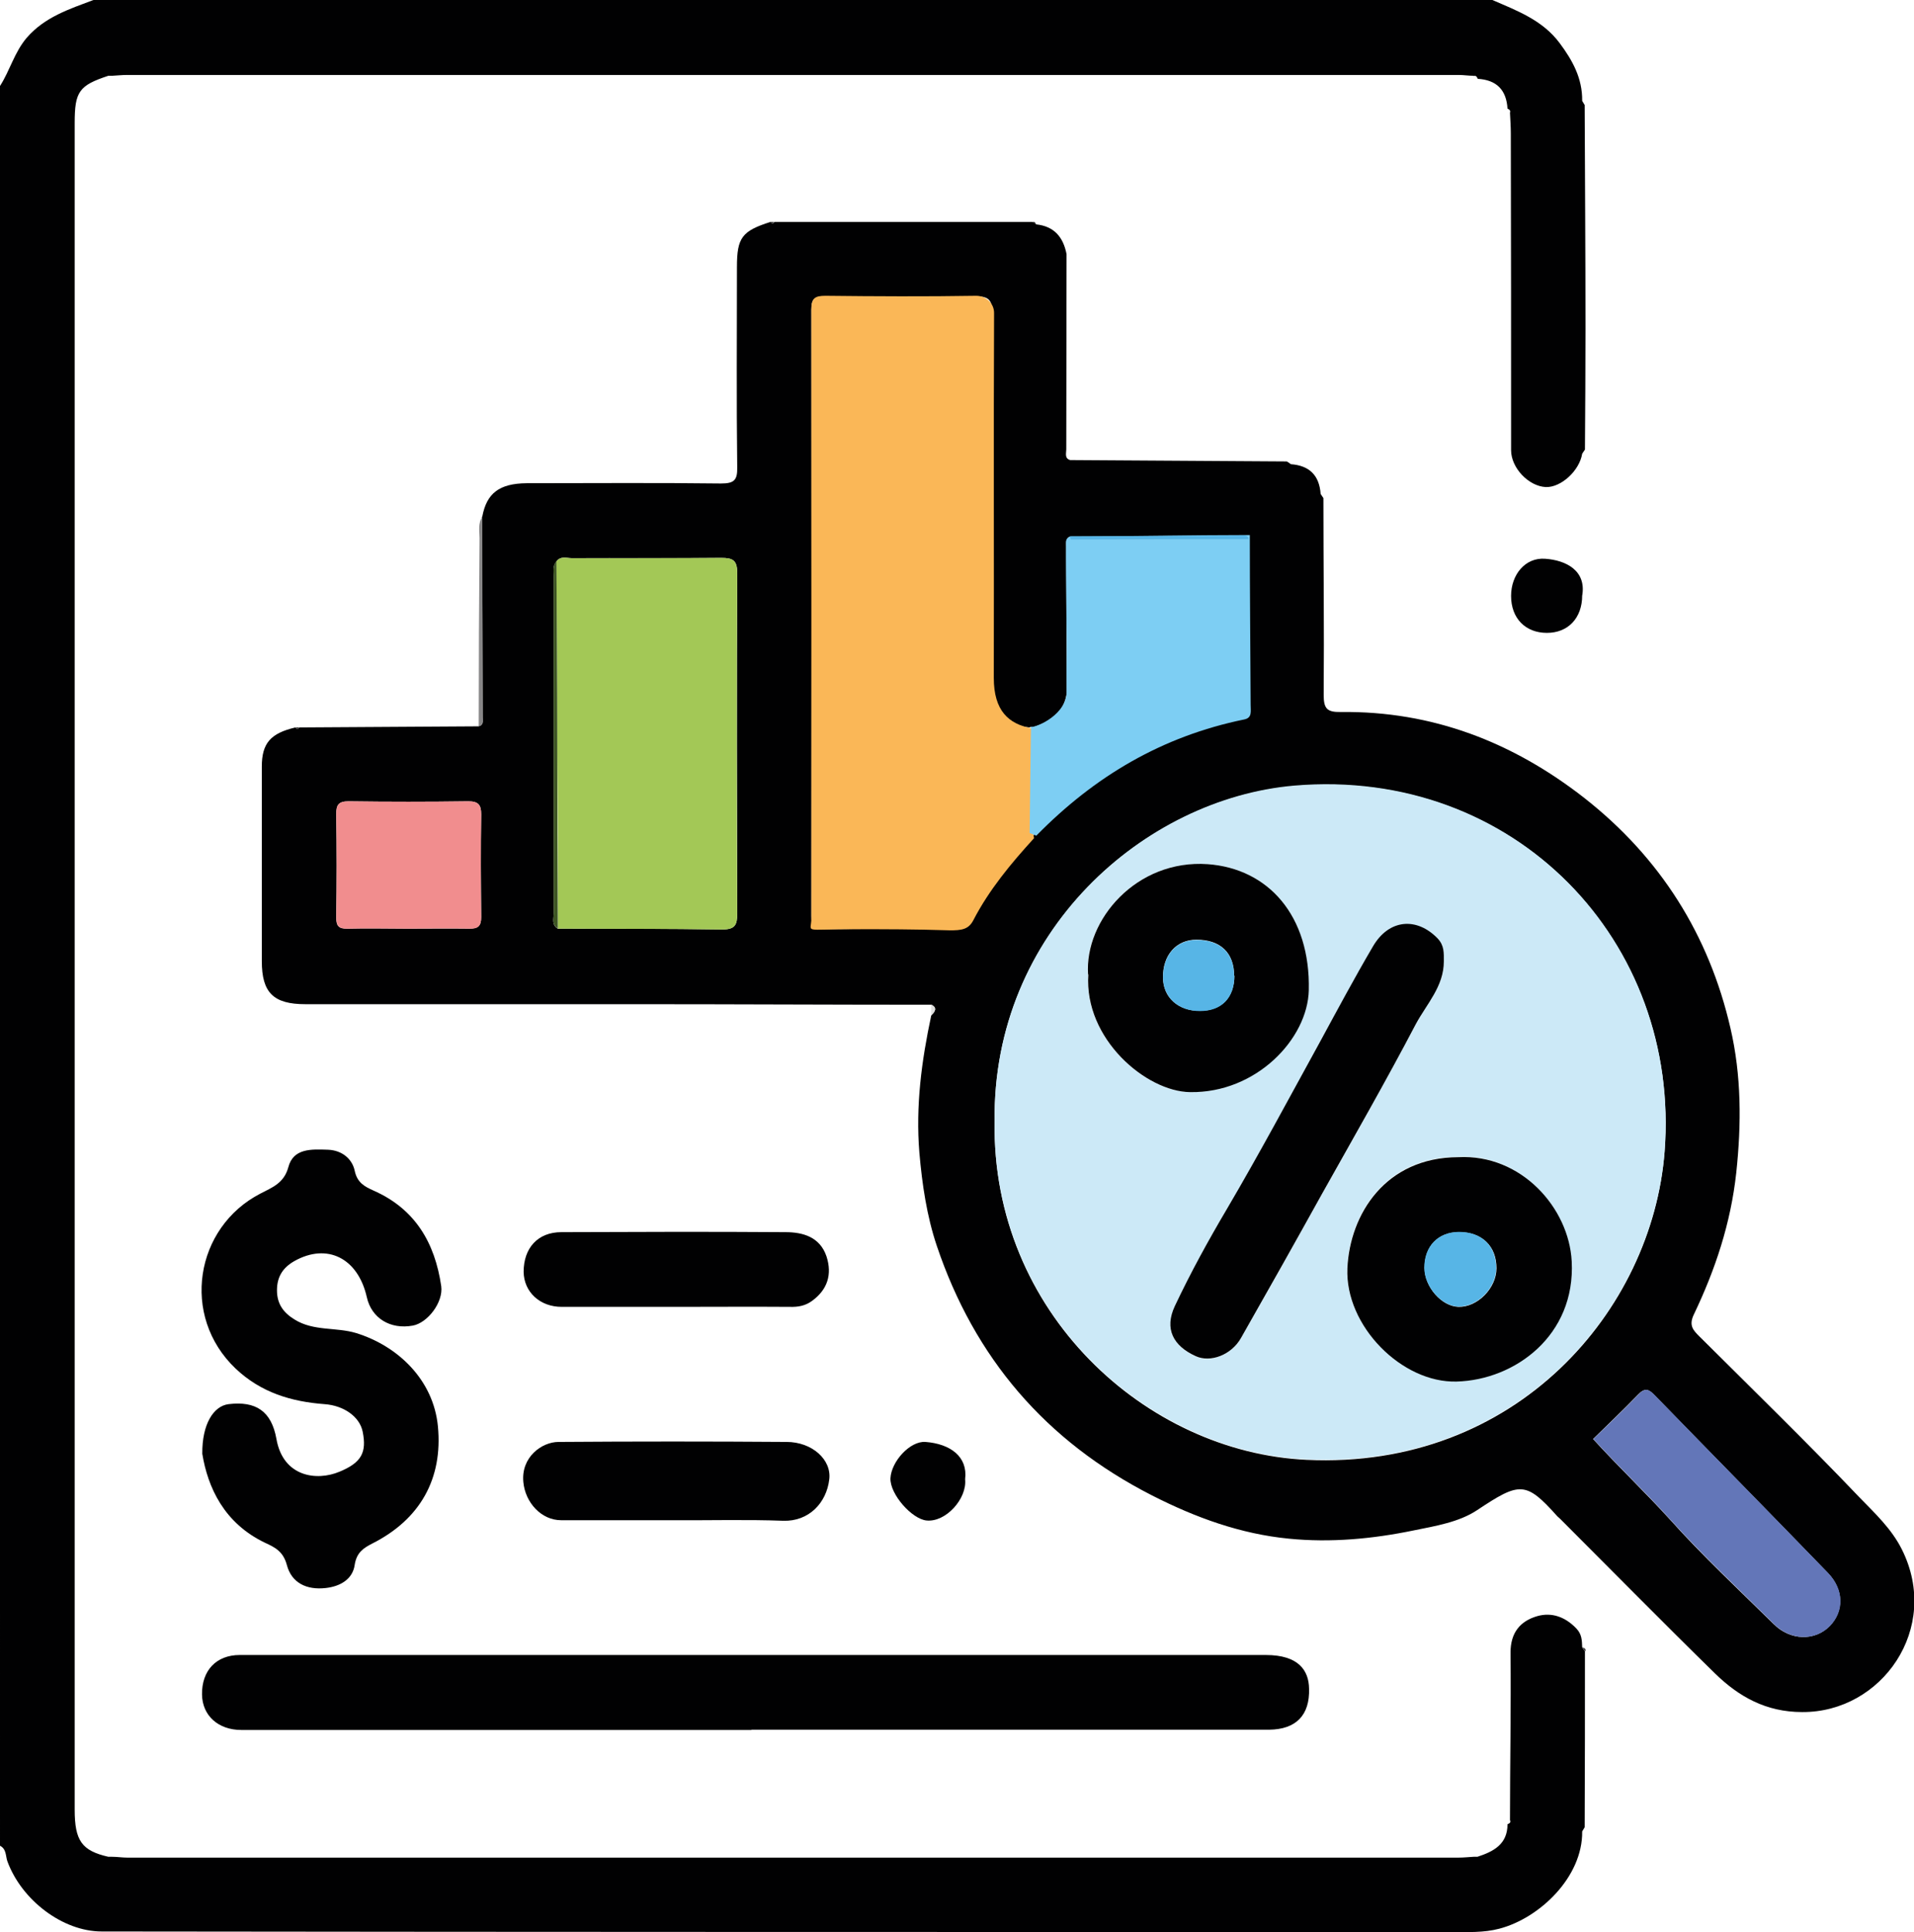 <?xml version="1.0" encoding="UTF-8"?>
<svg id="uuid-ac747571-bdd9-4e5d-b4f6-c7ff8c162c94" data-name="Capa 1" xmlns="http://www.w3.org/2000/svg" viewBox="0 0 69.45 70.09">
  <defs>
    <style>
      .uuid-7f18276c-6dc8-4c5e-a114-4e0777d6a487 {
        fill: #f18d8e;
      }

      .uuid-5bd8a659-094a-4d93-ae9c-c068a548f976 {
        fill: #7dcef3;
      }

      .uuid-6d937397-46dc-49c6-81c8-c41478989eba {
        fill: #fab757;
      }

      .uuid-7bd24ece-9940-411c-8500-c73cd036c10f {
        fill: #010102;
      }

      .uuid-dfa1af85-cb49-4f0a-9557-783b67f4c816 {
        fill: #888788;
      }

      .uuid-24bfb3b1-627b-4d80-ba9a-ed0b713e314a {
        fill: #6376b8;
      }

      .uuid-fd5e2fd6-6b32-41a3-8990-0f84c70b601f {
        fill: #3d5523;
      }

      .uuid-7d9568ca-6824-4094-bf65-d25d90656db6 {
        fill: #cce9f7;
      }

      .uuid-c024e4ff-d2fb-42e3-8315-414ce0db1ce5 {
        fill: #dfdfde;
      }

      .uuid-9ea7732b-a164-4daf-96ec-3868efbd1ba5 {
        fill: #a3c856;
      }

      .uuid-e36c9642-ec54-44b1-a08c-a6dde66f515d {
        fill: #282727;
      }

      .uuid-f465baeb-433c-4af1-8c8a-61ace431fd32 {
        fill: #57b5e6;
      }
    </style>
  </defs>
  <path class="uuid-7bd24ece-9940-411c-8500-c73cd036c10f" d="m53.47,2.75c-.18,0-.36-.03-.54-.03-16.11,0-32.21,0-48.32,0-.18,0-.36.02-.54.03-.05,0-.09,0-.14,0-1.06.35-1.22.57-1.22,1.71,0,20.4,0,40.79,0,61.19,0,1.13.26,1.49,1.22,1.71.05,0,.09,0,.14,0,.18,0,.36.03.54.03,16.11,0,32.21,0,48.32,0,.18,0,.36-.02.54-.03.05,0,.09,0,.14,0,.58-.19,1.09-.45,1.09-1.18.07-.03.13-.06.09-.15,0-2.03.04-4.05.02-6.08,0-.72.35-1.14.97-1.32.53-.15,1.02.03,1.42.45.2.21.2.43.21.68.03.05.07.1.1.15,0,2.13,0,4.26-.01,6.38-.03.05-.06.1-.09.15.02,1.66-1.55,3.15-3.01,3.53-.57.15-1.15.12-1.73.12-16.33,0-32.65,0-48.98-.02-1.41,0-2.9-1.13-3.42-2.54-.07-.19-.03-.45-.27-.57V3.12c.36-.56.52-1.22.97-1.75C1.63.61,2.52.33,3.39,0h50.76c.9.39,1.82.73,2.44,1.56.47.63.83,1.28.82,2.1.03.05.06.1.09.15.01,2.7.03,5.4.03,8.11,0,1.46-.01,2.93-.02,4.39-.03.05-.07.1-.1.15-.1.62-.77,1.23-1.32,1.21-.62-.03-1.26-.69-1.26-1.34,0-3.83,0-7.67-.01-11.5,0-.25-.02-.49-.03-.74.03-.09-.03-.12-.09-.15-.04-.68-.4-1.04-1.08-1.08-.03-.07-.06-.13-.15-.1Z"/>
  <path class="uuid-7bd24ece-9940-411c-8500-c73cd036c10f" d="m17.5,18.74c.16-.85.62-1.2,1.61-1.21,2.35,0,4.7-.02,7.05.01.48,0,.6-.12.59-.59-.03-2.42-.01-4.84-.01-7.26,0-1.07.18-1.31,1.22-1.64.04.07.09.08.14,0,3.12,0,6.24,0,9.36,0,.05.03.09.06.14.09.65.07.98.46,1.1,1.08,0,2.36-.01,4.72-.01,7.08,0,.14-.07.33.14.39,2.62.02,5.24.03,7.86.05.05.03.1.06.15.1.67.05,1.03.4,1.08,1.08.03.05.07.1.1.15,0,2.38.03,4.75.01,7.13,0,.5.11.64.62.63,3.32-.04,6.24,1.09,8.84,3.12,2.75,2.16,4.52,4.96,5.3,8.35.4,1.72.4,3.48.21,5.25-.2,1.83-.76,3.51-1.54,5.14-.19.4-.02.57.21.8,1.94,1.93,3.9,3.84,5.79,5.82.56.58,1.17,1.14,1.55,1.9,1.43,2.86-.73,5.92-3.62,5.9-1.31,0-2.3-.56-3.16-1.4-1.89-1.85-3.75-3.74-5.62-5.61-.03-.03-.07-.06-.1-.09-1.15-1.29-1.37-1.25-2.92-.22-.65.43-1.5.57-2.29.73-1.5.31-3.02.45-4.53.3-1.75-.17-3.38-.76-4.97-1.57-3.86-1.97-6.44-4.99-7.81-9.06-.36-1.07-.53-2.22-.63-3.37-.14-1.7.08-3.34.43-4.98.13-.13.23-.26,0-.39-3.55,0-7.1-.02-10.64-.02-4.02,0-8.05,0-12.07,0-1.16,0-1.58-.42-1.58-1.56,0-2.35,0-4.71,0-7.06,0-.85.32-1.21,1.22-1.42.04.07.09.08.14,0,2.17-.01,4.34-.03,6.5-.04.19-.04.15-.19.15-.32,0-2.43-.01-4.86-.02-7.29Zm21.31.73c-.15.08-.12.23-.12.36,0,1.76.01,3.52.02,5.29-.09.75-.61,1.07-1.25,1.27-.04-.02-.08-.02-.11,0-.78-.06-1.35-.63-1.35-1.83.02-4.39,0-8.78.01-13.17,0-.51-.13-.65-.64-.64-1.81.03-3.62.02-5.43,0-.38,0-.5.09-.5.49.01,7.33.01,14.67,0,22,0,.34.07.47.44.47,1.58-.02,3.17-.02,4.75,0,.38,0,.5-.13.64-.39.57-1.1,1.35-2.04,2.17-2.95,2.1-2.16,4.57-3.67,7.55-4.27.29-.06.34-.24.34-.49-.01-2.01-.02-4.02-.03-6.04-.02-.11-.1-.13-.19-.13-2.1.01-4.2.02-6.3.04Zm-18.62.9c-.14.15-.1.34-.1.52,0,4.08,0,8.16,0,12.25,0,.19-.08.41.15.55,1.99,0,3.98,0,5.96.03.47,0,.55-.16.55-.58-.01-4.12-.02-8.23,0-12.35,0-.47-.16-.55-.58-.55-1.81.02-3.61,0-5.42.01-.19,0-.41-.09-.56.12Zm15.9,20.32c-.11,6.92,5.49,12,11.32,12.27,7.61.36,12.54-5.42,12.99-11.17.59-7.62-5.44-13.96-13.44-13.27-5.43.46-10.96,5.29-10.87,12.18Zm21.72,11.52c.93,1.02,1.89,1.93,2.78,2.91,1.19,1.33,2.5,2.55,3.77,3.8.6.6,1.49.62,2.03.07.52-.54.52-1.32-.07-1.93-2.08-2.15-4.19-4.29-6.28-6.44-.21-.22-.35-.29-.6-.03-.53.55-1.09,1.08-1.64,1.62ZM14.79,33.69c.75,0,1.49-.01,2.24,0,.32,0,.43-.1.43-.42-.01-1.24-.02-2.49,0-3.73,0-.35-.11-.47-.47-.47-1.45.02-2.89.02-4.34,0-.37,0-.45.13-.45.47.02,1.24.02,2.49,0,3.73,0,.32.08.43.42.42.72-.02,1.45,0,2.17,0Z"/>
  <path class="uuid-7bd24ece-9940-411c-8500-c73cd036c10f" d="m27.27,62.76c-6.17,0-12.34,0-18.51,0-.84,0-1.42-.52-1.43-1.29-.01-.86.51-1.43,1.37-1.43,12.41,0,24.82,0,37.23,0,1.2,0,1.56.57,1.57,1.22.03.96-.47,1.48-1.45,1.49-2.83,0-5.65,0-8.48,0-3.44,0-6.87,0-10.31,0Z"/>
  <path class="uuid-7bd24ece-9940-411c-8500-c73cd036c10f" d="m7.34,52.74c-.01-1.08.41-1.73.95-1.8.99-.12,1.56.25,1.74,1.26.24,1.38,1.46,1.54,2.29,1.19.8-.33.99-.7.84-1.45-.11-.55-.69-.95-1.38-1-1.21-.09-2.31-.42-3.23-1.29-2.01-1.91-1.47-5.13.9-6.35.42-.22.85-.37,1.01-.95.18-.7.84-.66,1.44-.64.52.02.88.34.97.76.09.44.37.58.68.72,1.52.67,2.23,1.9,2.46,3.47.08.58-.49,1.33-1.03,1.43-.82.15-1.5-.27-1.67-1.03-.32-1.42-1.44-1.98-2.63-1.31-.42.24-.63.57-.63,1.06,0,.49.23.81.64,1.06.69.43,1.5.27,2.23.49,1.52.47,2.81,1.7,2.97,3.39.18,1.89-.64,3.37-2.39,4.25-.31.16-.56.32-.63.77-.07.51-.51.78-1.05.84-.7.08-1.24-.19-1.41-.83-.13-.49-.42-.64-.79-.81-1.49-.71-2.08-2.01-2.28-3.23Z"/>
  <path class="uuid-7bd24ece-9940-411c-8500-c73cd036c10f" d="m24.36,55.15c-1.33,0-2.67,0-4,0-.72,0-1.3-.64-1.37-1.38-.09-.91.67-1.46,1.28-1.46,2.76-.02,5.52-.02,8.27,0,.92,0,1.64.64,1.55,1.36-.1.85-.74,1.53-1.67,1.5-1.35-.05-2.71-.01-4.07-.02Z"/>
  <path class="uuid-7bd24ece-9940-411c-8500-c73cd036c10f" d="m24.51,47.41c-1.38,0-2.75,0-4.13,0-.79,0-1.37-.54-1.38-1.27,0-.86.51-1.44,1.37-1.44,2.71-.01,5.42-.02,8.13,0,.63,0,1.25.17,1.49.88.21.65.04,1.2-.52,1.61-.24.18-.51.23-.81.22-1.38-.01-2.75,0-4.13,0Z"/>
  <path class="uuid-7bd24ece-9940-411c-8500-c73cd036c10f" d="m35.02,53.67c.07.7-.7,1.56-1.4,1.49-.53-.05-1.33-.95-1.31-1.53.03-.61.71-1.36,1.27-1.32.91.07,1.54.54,1.44,1.35Z"/>
  <path class="uuid-7bd24ece-9940-411c-8500-c73cd036c10f" d="m57.41,21.6c0,.82-.51,1.36-1.28,1.36-.78,0-1.3-.53-1.3-1.34,0-.78.52-1.4,1.23-1.35.76.05,1.51.43,1.35,1.34Z"/>
  <path class="uuid-dfa1af85-cb49-4f0a-9557-783b67f4c816" d="m17.5,18.74c0,2.43.01,4.86.02,7.29,0,.12.04.28-.15.32,0-2.27.01-4.55.03-6.82,0-.26-.07-.54.11-.79Z"/>
  <path class="uuid-c024e4ff-d2fb-42e3-8315-414ce0db1ce5" d="m33.79,36.44c.24.12.14.25,0,.39,0-.13,0-.26,0-.39Z"/>
  <path class="uuid-e36c9642-ec54-44b1-a08c-a6dde66f515d" d="m10.86,26.39c-.05.07-.09.07-.14,0,.05,0,.09,0,.14,0Z"/>
  <path class="uuid-e36c9642-ec54-44b1-a08c-a6dde66f515d" d="m37.6,8.15s-.09-.06-.14-.09c.09-.04.11.03.14.09Z"/>
  <path class="uuid-e36c9642-ec54-44b1-a08c-a6dde66f515d" d="m28.09,8.05c-.05.07-.09.07-.14,0,.05,0,.09,0,.14,0Z"/>
  <path class="uuid-e36c9642-ec54-44b1-a08c-a6dde66f515d" d="m57.52,59.91c-.03-.05-.07-.1-.1-.15.07.03.14.06.1.15Z"/>
  <path class="uuid-7d9568ca-6824-4094-bf65-d25d90656db6" d="m36.09,40.68c-.09-6.89,5.44-11.71,10.87-12.18,8-.68,14.03,5.65,13.44,13.27-.45,5.75-5.38,11.53-12.99,11.17-5.83-.27-11.43-5.35-11.32-12.27Zm3.39-5.33c-.16,2.34,2.1,4.25,3.69,4.27,2.4.03,4.27-1.93,4.31-3.7.07-2.69-1.46-4.42-3.67-4.57-2.58-.18-4.47,2.02-4.34,4Zm12.91-.47c0-.3.02-.56-.22-.82-.76-.79-1.77-.71-2.35.28-.67,1.14-1.29,2.3-1.92,3.46-1.11,2.03-2.2,4.06-3.37,6.05-.68,1.15-1.34,2.33-1.9,3.54-.39.83-.06,1.45.76,1.82.53.24,1.29-.05,1.64-.66.99-1.74,1.97-3.48,2.94-5.23,1.15-2.05,2.31-4.09,3.41-6.17.38-.73,1.01-1.36,1.01-2.26Zm.51,7.09c-2.64,0-3.93,2.07-4.02,4.03-.09,2.08,1.98,4.17,3.97,4.11,2.11-.06,4.31-1.67,4.17-4.36-.1-1.94-1.83-3.9-4.12-3.78Z"/>
  <path class="uuid-6d937397-46dc-49c6-81c8-c41478989eba" d="m37.51,30.42c-.83.91-1.62,1.86-2.19,2.96-.17.33-.41.38-.9.37-1.22-.04-2.32-.04-3.49-.04-1.84,0-1.49.15-1.49-.4,0-7.36,0-14.72,0-22.09,0-.4.13-.49.51-.49,1.82.02,3.64.03,5.47,0,.36,0,.66.28.65.64-.02,4.41,0,8.82-.01,13.22,0,1.2.54,1.67,1.36,1.83.04,1.27-.09,2.54.07,3.8.01.06.02.13.03.19Z"/>
  <path class="uuid-9ea7732b-a164-4daf-96ec-3868efbd1ba5" d="m20.19,20.37c.15-.21.37-.12.56-.12,1.81,0,3.61,0,5.42-.01.42,0,.58.08.58.55-.02,4.12-.02,8.23,0,12.35,0,.42-.08.58-.55.58-1.99-.03-3.98-.02-5.96-.03,0-2.3,0-4.6-.02-6.89,0-2.14-.02-4.28-.03-6.42Z"/>
  <path class="uuid-5bd8a659-094a-4d93-ae9c-c068a548f976" d="m37.61,30.32l-.25-.1c.02-1.29.03-2.57.05-3.86.04.08,1.19-.33,1.29-1.17,0-.41,0-.6,0-.84.02-1.58-.03-3.12-.02-4.69,0-.11.09-.2.2-.2,2.12,0,4.35-.05,6.47-.05,0,2.05.02,4.1.03,6.15,0,.25.06.48-.23.54-2.98.61-5.43,2.06-7.54,4.21Z"/>
  <path class="uuid-24bfb3b1-627b-4d80-ba9a-ed0b713e314a" d="m57.81,52.21c.55-.54,1.11-1.06,1.64-1.62.24-.26.39-.19.6.03,2.09,2.15,4.19,4.28,6.28,6.44.59.61.59,1.4.07,1.93-.54.55-1.43.53-2.03-.07-1.27-1.26-2.58-2.48-3.77-3.8-.89-.99-1.86-1.9-2.78-2.91Z"/>
  <path class="uuid-7f18276c-6dc8-4c5e-a114-4e0777d6a487" d="m14.79,33.69c-.72,0-1.45-.02-2.17,0-.33.01-.42-.1-.42-.42.02-1.24.02-2.49,0-3.73,0-.34.08-.47.45-.47,1.45.02,2.89.02,4.34,0,.36,0,.47.12.47.47-.02,1.24-.02,2.49,0,3.73,0,.33-.11.43-.43.42-.75-.02-1.49,0-2.24,0Z"/>
  <path class="uuid-fd5e2fd6-6b32-41a3-8990-0f84c70b601f" d="m20.19,20.37c.01,2.14.03,4.28.03,6.42,0,2.3.01,4.6.02,6.89-.23-.13-.15-.36-.15-.55,0-4.08,0-8.16,0-12.25,0-.18-.04-.36.1-.52Z"/>
  <path class="uuid-f465baeb-433c-4af1-8c8a-61ace431fd32" d="m45.3,19.56c-2.15,0-4.3,0-6.45.01,0-.04-.02-.07-.04-.11,2.1-.01,4.2-.02,6.3-.04.09,0,.18.02.19.13Z"/>
  <path class="uuid-7bd24ece-9940-411c-8500-c73cd036c10f" d="m39.48,35.35c-.13-1.98,1.76-4.18,4.34-4,2.21.16,3.73,1.88,3.67,4.57-.04,1.77-1.91,3.74-4.31,3.7-1.59-.02-3.85-1.93-3.69-4.27Zm5.3.05c0-.84-.5-1.31-1.37-1.31-.73,0-1.22.56-1.21,1.37,0,.72.55,1.22,1.34,1.21.78,0,1.25-.48,1.25-1.28Z"/>
  <path class="uuid-7bd24ece-9940-411c-8500-c73cd036c10f" d="m52.39,34.88c0,.9-.62,1.54-1.01,2.26-1.09,2.08-2.26,4.12-3.41,6.17-.97,1.75-1.95,3.49-2.94,5.23-.35.62-1.11.9-1.64.66-.82-.37-1.15-.99-.76-1.82.57-1.21,1.22-2.39,1.9-3.54,1.17-1.99,2.26-4.03,3.37-6.05.63-1.16,1.25-2.32,1.92-3.46.58-.99,1.59-1.07,2.35-.28.24.26.22.52.22.82Z"/>
  <path class="uuid-7bd24ece-9940-411c-8500-c73cd036c10f" d="m52.91,41.98c2.29-.12,4.02,1.84,4.12,3.78.14,2.69-2.06,4.3-4.17,4.36-1.99.06-4.06-2.02-3.97-4.11.09-1.96,1.38-4.02,4.02-4.03Zm.03,2.72c-.76,0-1.25.51-1.25,1.3,0,.68.61,1.39,1.23,1.41.69.02,1.38-.68,1.38-1.4,0-.81-.53-1.31-1.35-1.31Z"/>
  <path class="uuid-f465baeb-433c-4af1-8c8a-61ace431fd32" d="m44.79,35.4c0,.8-.46,1.28-1.25,1.28-.78,0-1.33-.49-1.34-1.21,0-.82.48-1.37,1.21-1.37.87,0,1.37.47,1.37,1.31Z"/>
  <path class="uuid-f465baeb-433c-4af1-8c8a-61ace431fd32" d="m52.94,44.69c.82,0,1.34.5,1.35,1.31,0,.72-.68,1.42-1.38,1.4-.61-.02-1.23-.73-1.23-1.41,0-.78.5-1.29,1.25-1.3Z"/>
</svg>